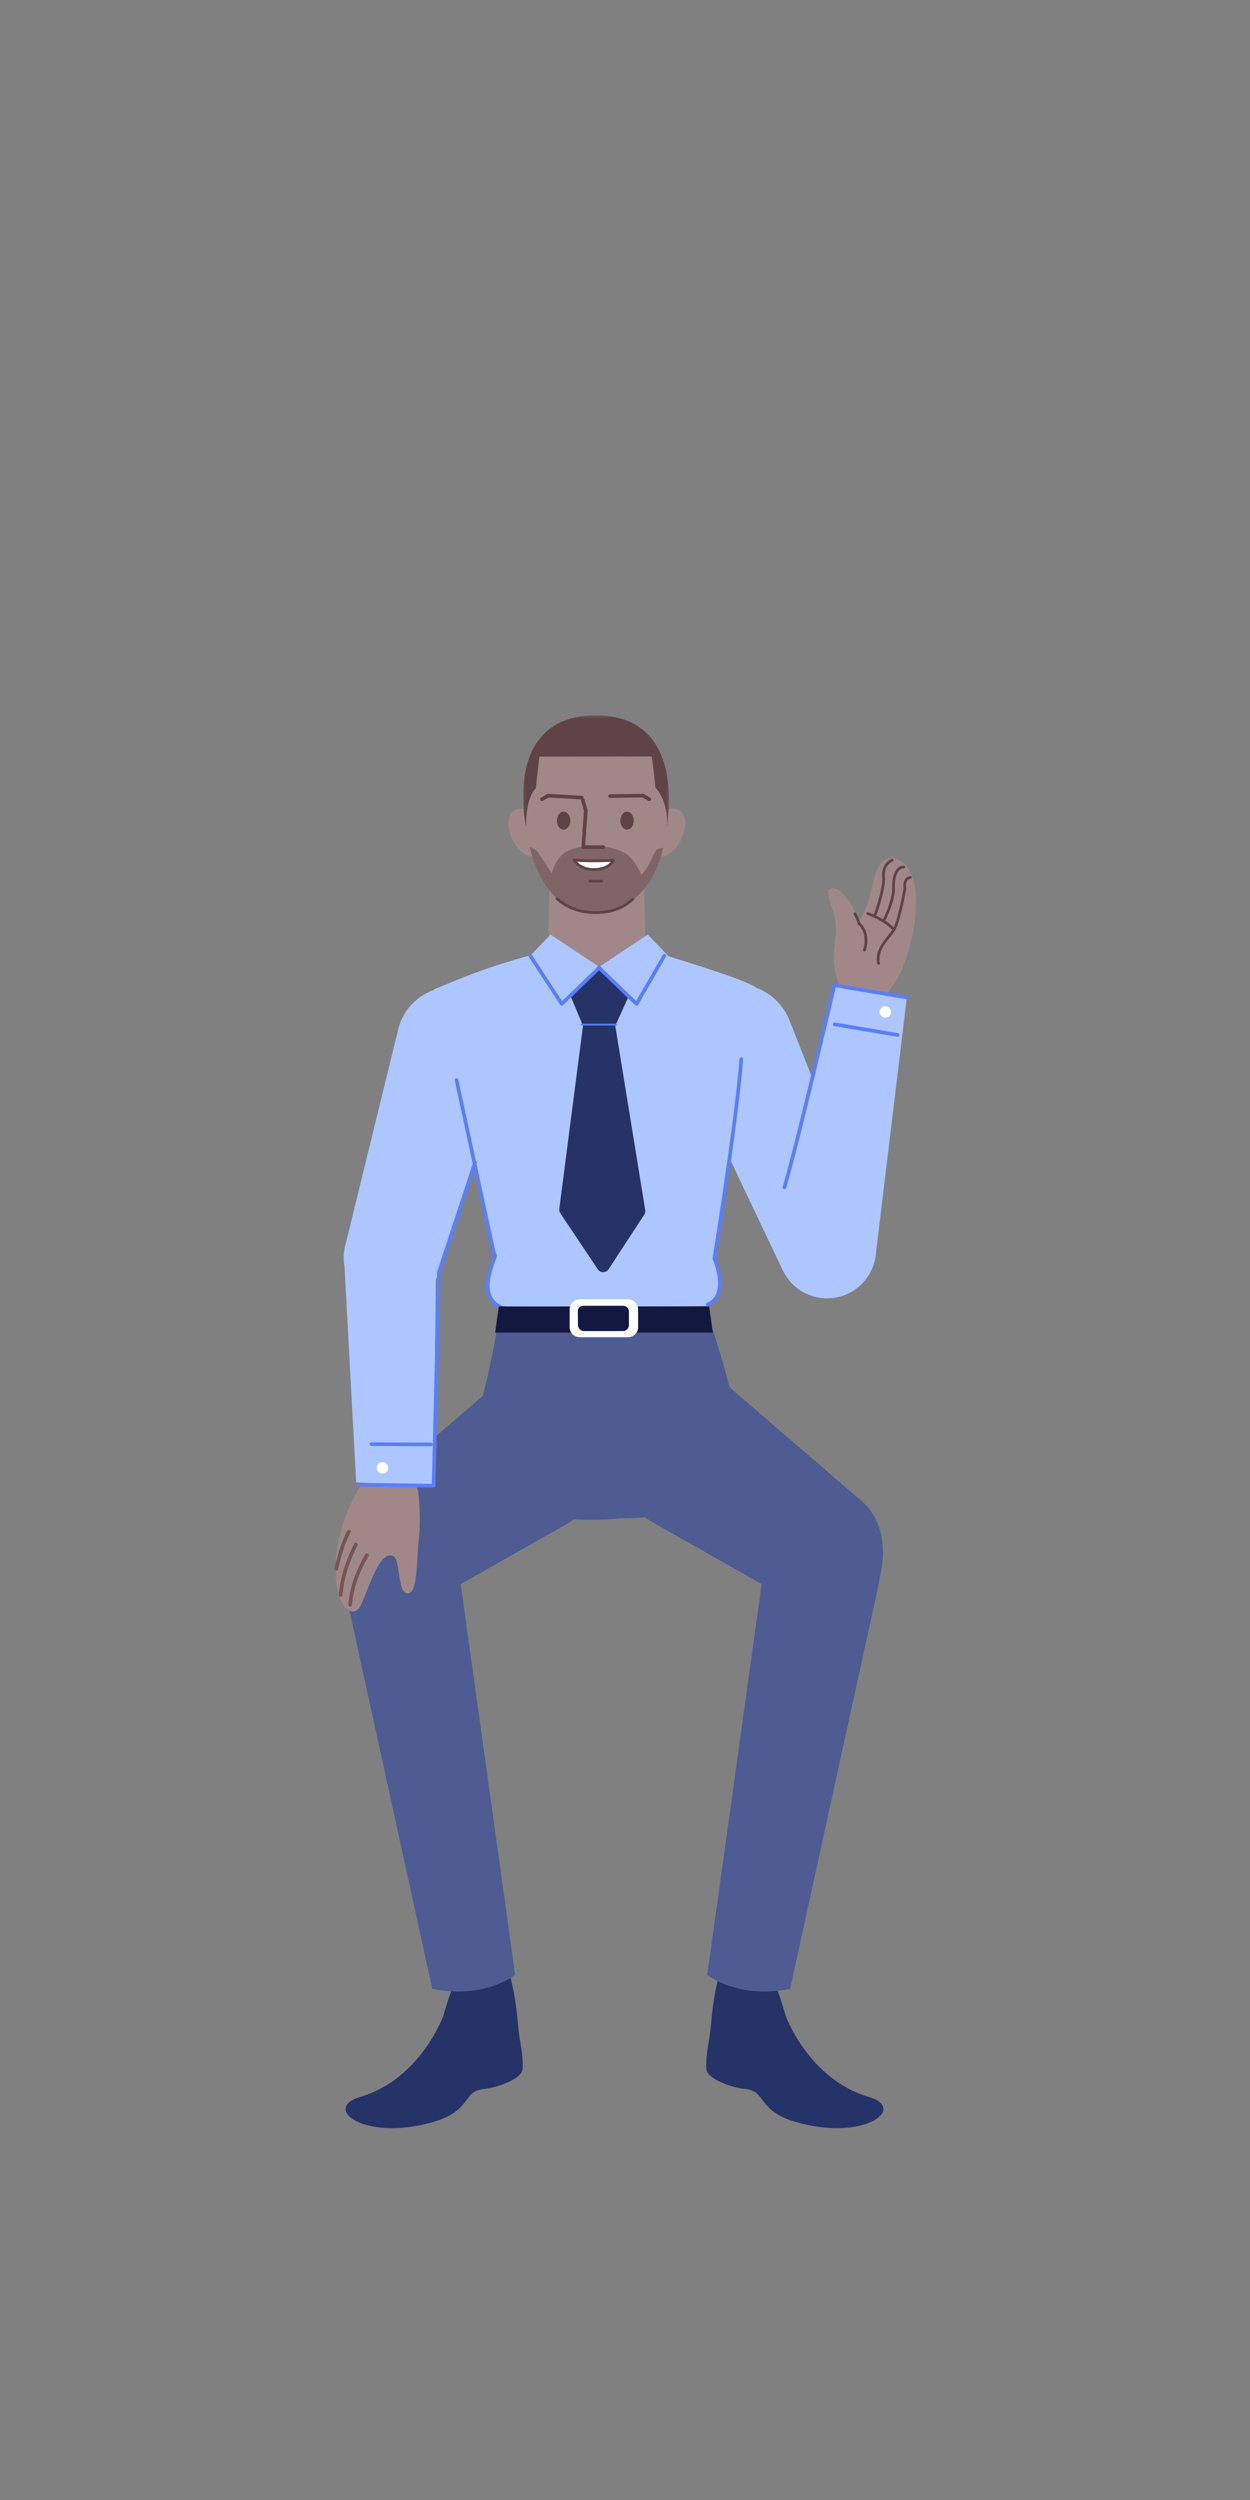 <?xml version="1.0" encoding="UTF-8"?>
<svg width="512px" height="1024px" viewBox="0 0 512 1024" version="1.1" xmlns="http://www.w3.org/2000/svg" xmlns:xlink="http://www.w3.org/1999/xlink">
    <rect x="0" y="0" width="512" height="1024" fill="#808080" stroke="none"/>
    <!-- Generator: Sketch 61.2 (89653) - https://sketch.com -->
    <title>2.人物组件/3.商务经理/坐姿/打招呼</title>
    <desc>Created with Sketch.</desc>
    <defs>
        <polygon id="path-1" points="1.037 0.242 37.341 0.242 37.341 60.003 1.037 60.003"></polygon>
        <polygon id="path-3" points="1.301 0.312 59.781 0.312 59.781 81.14 1.301 81.14"></polygon>
        <polygon id="path-5" points="0.764 0.312 60.537 0.312 60.537 46.064 0.764 46.064"></polygon>
    </defs>
    <g id="2.人物组件/3.商务经理/坐姿/打招呼" stroke="none" stroke-width="1" fill="none" fill-rule="evenodd">
        <g id="分组" transform="translate(338, 351.188)">
            <mask id="mask-2" fill="white">
                <use xlink:href="#path-1"></use>
            </mask>
            <g id="Clip-2"></g>
            <path d="M8.33,56.314 C8.33,56.314 1.514,49.36 4.119,33.866 C6.08,22.216 -1.437,14.789 1.907,12.821 C5.249,10.853 11.405,18.311 13.611,26.44 C19.688,18.673 18.404,6.533 23.613,1.624 C29.151,-3.595 44.795,5.183 33.114,41.492 C22.484,71.092 8.33,56.314 8.33,56.314" id="Fill-1" fill="#A08889" mask="url(#mask-2)"></path>
        </g>
        <path d="M349.926,373.74 C350.202,373.597 350.541,373.705 350.684,373.981 C351.305,375.177 351.759,376.213 352.073,377.087 L352.2,377.457 C352.238,377.57 352.27,377.672 352.298,377.764 L352.359,377.982 L352.411,378.026 C352.757,378.326 353.185,378.792 353.617,379.433 L353.761,379.653 C355.314,382.098 355.81,385.332 354.64,389.369 C354.554,389.668 354.242,389.839 353.943,389.753 C353.645,389.666 353.473,389.354 353.56,389.056 C354.638,385.333 354.193,382.432 352.811,380.256 C352.52,379.799 352.21,379.415 351.902,379.101 C351.723,378.918 351.589,378.803 351.523,378.753 C351.411,378.671 351.334,378.55 351.306,378.414 L351.273,378.272 C351.234,378.128 351.171,377.917 351.075,377.641 L351.014,377.467 C350.717,376.641 350.283,375.651 349.686,374.499 C349.543,374.223 349.65,373.883 349.926,373.74 Z" id="Stroke-3" fill="#604346" fill-rule="nonzero"></path>
        <path d="M372.787,358.808 C373.094,358.762 373.381,358.973 373.427,359.28 C373.474,359.587 373.262,359.874 372.955,359.92 C371.971,360.069 371.435,360.725 371.218,361.815 C371.097,362.419 371.093,363.078 371.16,363.69 L371.183,363.872 L371.2,363.984 L371.2,364.185 L371.062,364.927 C370.951,365.515 370.823,366.17 370.682,366.876 C370.278,368.893 369.842,370.91 369.391,372.795 L369.155,373.762 C368.685,375.65 368.228,377.261 367.791,378.525 C367.563,379.183 367.342,379.743 367.126,380.199 C367.025,380.413 366.912,380.63 366.785,380.851 C366.485,381.374 366.122,381.91 365.651,382.535 L365.165,383.161 C364.673,383.783 363.849,384.809 363.87,384.782 C360.915,388.506 359.814,391.057 360.398,394.531 C360.45,394.838 360.243,395.128 359.937,395.179 C359.63,395.231 359.34,395.024 359.289,394.718 C358.659,390.967 359.782,388.205 362.709,384.439 L364.551,382.121 C365.097,381.414 365.496,380.838 365.809,380.292 C365.921,380.096 366.021,379.906 366.109,379.719 C366.305,379.304 366.512,378.78 366.727,378.157 C367.223,376.724 367.752,374.809 368.297,372.533 C368.67,370.975 369.032,369.324 369.375,367.657 L369.661,366.24 L370.076,364.078 L370.056,363.932 L370.042,363.812 C369.964,363.095 369.968,362.328 370.115,361.595 C370.416,360.083 371.27,359.037 372.787,358.808 Z" id="Stroke-5" fill="#604346" fill-rule="nonzero"></path>
        <path d="M370.22,354.574 C370.529,354.606 370.754,354.882 370.722,355.191 C370.694,355.469 370.467,355.679 370.197,355.696 L369.995,355.692 C369.609,355.701 369.114,355.857 368.607,356.275 L368.454,356.408 C367.203,357.568 366.456,359.963 366.552,363.972 C366.583,365.257 366.368,366.75 365.946,368.414 C365.603,369.767 365.132,371.198 364.564,372.668 C364.132,373.787 363.67,374.865 363.207,375.862 L362.973,376.359 L362.587,377.145 C362.444,377.421 362.105,377.529 361.829,377.387 C361.553,377.244 361.444,376.905 361.587,376.629 L361.75,376.303 C361.849,376.103 361.956,375.88 362.07,375.638 L362.187,375.388 C362.639,374.412 363.092,373.357 363.515,372.263 C364.067,370.833 364.525,369.443 364.856,368.138 C365.255,366.565 365.456,365.168 365.427,363.999 C365.324,359.697 366.167,356.994 367.69,355.583 C368.178,355.131 368.708,354.842 369.247,354.689 C369.548,354.604 369.818,354.569 370.04,354.568 L370.22,354.574 Z" id="Stroke-7" fill="#604346" fill-rule="nonzero"></path>
        <path d="M365.306,351.843 C365.603,351.753 365.917,351.92 366.008,352.218 C366.098,352.515 365.93,352.829 365.633,352.919 L365.526,352.958 C365.438,352.993 365.317,353.048 365.171,353.126 C364.794,353.327 364.416,353.598 364.063,353.949 C362.922,355.081 362.292,356.754 362.448,359.12 L362.474,359.447 C362.664,361.466 361.997,364.996 360.8,369.219 C360.41,370.593 359.985,371.956 359.605,373.071 L359.465,373.477 C359.284,373.994 359.129,374.409 359.019,374.669 C358.97,374.785 358.929,374.873 358.89,374.941 L358.851,375.005 C358.815,375.057 358.815,375.057 358.721,375.147 L358.624,375.216 C358.496,375.296 358.419,375.272 357.998,375.141 L357.856,374.937 C357.816,374.875 357.802,374.843 357.797,374.806 L357.791,374.665 C357.791,374.648 357.793,374.636 357.795,374.61 C357.806,374.486 357.856,374.375 357.933,374.289 L357.976,374.245 L358.079,373.992 C358.115,373.9 358.154,373.797 358.196,373.683 L358.403,373.106 L358.683,372.285 C359.018,371.274 359.381,370.097 359.717,368.912 L359.95,368.076 C360.925,364.495 361.473,361.489 361.369,359.748 L361.354,359.553 C361.084,356.68 361.837,354.572 363.27,353.15 C364.019,352.407 364.774,352.004 365.306,351.843 Z" id="Stroke-9" fill="#604346" fill-rule="nonzero"></path>
        <path d="M354.853,374.018 C354.952,373.724 355.271,373.565 355.565,373.664 L356.005,373.821 L356.133,373.869 C356.577,374.036 357.072,374.233 357.604,374.462 C359.125,375.114 360.646,375.881 362.069,376.758 C363.78,377.812 365.234,378.957 366.348,380.194 C366.556,380.425 366.537,380.781 366.306,380.989 C366.075,381.196 365.72,381.178 365.512,380.947 C364.477,379.799 363.106,378.718 361.478,377.715 C360.107,376.87 358.634,376.128 357.16,375.496 L356.56,375.244 C356.27,375.126 355.995,375.018 355.737,374.922 L355.207,374.73 C354.913,374.632 354.754,374.313 354.853,374.018 Z" id="Stroke-11" fill="#604346" fill-rule="nonzero"></path>
        <path d="M346.432,529.178 L346.432,529.178 C336.45,533.52 324.817,529.152 320.139,519.305 L280.734,436.374 C275.088,424.491 280.392,410.301 292.438,405.06 C304.483,399.821 318.481,405.614 323.326,417.846 L357.135,503.211 C361.15,513.347 356.415,524.835 346.432,529.178" id="Fill-13" fill="#ADC6FF"></path>
        <path d="M181.552,825.774 C181.552,825.774 172.112,851.694 147.616,858.874 C131.578,863.574 149.305,877.315 177.461,869.151 C193.513,864.496 189.217,856.461 198.296,855.636 C203.56,855.157 213.902,851.499 214.064,847.47 C214.345,840.432 212.828,837.051 212.134,828.897 C208.756,789.198 194.014,781.809 181.552,825.774" id="Fill-15" fill="#253368"></path>
        <path d="M321.838,825.774 C321.838,825.774 331.278,851.694 355.774,858.874 C371.812,863.574 354.085,877.315 325.929,869.151 C309.877,864.496 314.173,856.461 305.094,855.636 C299.83,855.157 289.488,851.499 289.326,847.47 C289.045,840.432 290.562,837.051 291.256,828.897 C294.634,789.198 309.376,781.809 321.838,825.774" id="Fill-17" fill="#253368"></path>
        <path d="M177.068,814.665 L140.83,649.126 C137.896,635.722 146.891,622.623 160.457,620.55 C173.555,618.549 185.761,627.643 187.588,640.767 L210.991,808.867 C210.991,808.867 198.724,818.967 177.068,814.665" id="Fill-19" fill="#4E5C93"></path>
        <path d="M245.162,401.298 L245.162,401.298 C233.594,401.298 224.306,391.755 224.619,380.191 L225.198,358.774 C225.393,351.627 231.243,345.933 238.394,345.933 L250.43,345.933 C257.58,345.933 263.43,351.627 263.624,358.774 L264.245,381.69 C264.536,392.433 255.908,401.298 245.162,401.298" id="Fill-21" fill="#A08889"></path>
        <path d="M222.411,341.709 C224.022,346.949 222.199,350.156 219.244,350.789 C215.436,351.605 211.314,347.66 209.319,342.554 C206.491,335.319 209.319,330.939 213.753,331.151 C217.422,331.326 220.8,336.47 222.411,341.709" id="Fill-23" fill="#A08889"></path>
        <path d="M266.412,341.709 C264.801,346.949 266.624,350.156 269.58,350.789 C273.387,351.605 277.509,347.66 279.506,342.554 C282.333,335.319 279.506,330.939 275.07,331.151 C271.401,331.326 268.023,336.47 266.412,341.709" id="Fill-25" fill="#A08889"></path>
        <g id="分组" transform="translate(213.5, 292.688)">
            <mask id="mask-4" fill="white">
                <use xlink:href="#path-3"></use>
            </mask>
            <g id="Clip-28"></g>
            <path d="M59.781,40.725 C59.781,63.045 48.61,81.14 30.591,81.14 C13.641,81.14 2.428,63.021 1.401,40.725 C-0.006,10.166 13.641,0.311 30.591,0.311 C47.541,0.311 59.781,10.73 59.781,40.725" id="Fill-27" fill="#A08889" mask="url(#mask-4)"></path>
        </g>
        <g id="分组" transform="translate(213.5, 292.688)">
            <mask id="mask-6" fill="white">
                <use xlink:href="#path-5"></use>
            </mask>
            <g id="Clip-30"></g>
            <path d="M7.433,17.24 L53.397,17.135 C53.397,17.135 54.312,22.202 54.945,29.875 C60.858,36.562 59.59,46.064 59.59,46.064 C59.59,46.064 68.671,0.311 30.591,0.311 C-8.193,0.311 1.964,46.064 1.964,46.064 C1.964,32.972 5.955,30.275 5.955,30.275 C5.955,30.275 6.588,24.737 7.433,17.24" id="Fill-29" fill="#604346" mask="url(#mask-6)"></path>
        </g>
        <path d="M224.567,325.145 L238.293,325.967 C238.707,325.992 239.022,326.347 238.997,326.761 C238.975,327.14 238.674,327.436 238.306,327.464 L238.204,327.465 L224.703,326.656 L222.366,328.019 C222.038,328.211 221.625,328.125 221.398,327.834 L221.341,327.749 C221.149,327.421 221.235,327.008 221.526,326.781 L221.611,326.724 L224.144,325.246 C224.24,325.19 224.347,325.157 224.457,325.147 L224.567,325.145 Z" id="Stroke-31" fill="#604346" fill-rule="nonzero"></path>
        <path d="M263.389,325.144 C263.492,325.143 263.593,325.162 263.686,325.201 L263.778,325.246 L266.311,326.724 C266.669,326.932 266.79,327.392 266.581,327.749 C266.39,328.077 265.988,328.206 265.647,328.065 L265.555,328.019 L263.203,326.647 L249.874,326.833 C249.495,326.838 249.177,326.561 249.122,326.195 L249.114,326.094 C249.109,325.714 249.386,325.396 249.752,325.341 L249.853,325.333 L263.389,325.144 Z" id="Stroke-33" fill="#604346" fill-rule="nonzero"></path>
        <path d="M216.92,346.989 C216.92,346.989 219.529,347.464 221.143,350.157 C223.045,353.323 226.001,357.759 226.001,357.759 C226.001,357.759 227.671,351.141 232.001,348.831 C234.599,347.445 238.459,346.386 244.162,346.545 C249.544,346.693 253.295,347.919 255.881,349.392 C260.192,351.847 262.744,358.392 262.744,358.392 C262.744,358.392 265.067,355.858 266.968,351.634 C268.843,347.469 268.868,347.833 271.613,347.2 C269.078,359.871 259.999,373.807 243.95,373.807 C225.227,373.807 219.244,355.858 216.92,346.989" id="Fill-35" fill="#7F6567"></path>
        <path d="M246.484,360.363 C246.795,360.363 247.047,360.615 247.047,360.926 C247.047,361.205 246.843,361.437 246.575,361.481 L246.484,361.488 L241.627,361.488 C241.316,361.488 241.065,361.236 241.065,360.926 C241.065,360.646 241.269,360.414 241.536,360.371 L241.627,360.363 L246.484,360.363 Z" id="Stroke-37" fill="#604346" fill-rule="nonzero"></path>
        <path d="M238.466,326.84 C238.831,326.736 239.21,326.921 239.358,327.26 L239.392,327.356 L240.66,331.812 C240.676,331.868 240.685,331.925 240.688,331.983 L240.687,332.069 L239.706,346.239 L247.097,346.239 C247.476,346.239 247.79,346.521 247.84,346.887 L247.847,346.989 C247.847,347.369 247.564,347.683 247.198,347.732 L247.097,347.739 L238.904,347.739 C238.502,347.739 238.179,347.425 238.155,347.036 L238.155,346.937 L239.181,332.095 L237.95,327.766 C237.846,327.401 238.031,327.022 238.37,326.874 L238.466,326.84 Z" id="Stroke-39" fill="#604346" fill-rule="nonzero"></path>
        <path d="M233.603,336.135 C233.603,338.177 232.374,339.831 230.858,339.831 C229.341,339.831 228.113,338.177 228.113,336.135 C228.113,334.094 229.341,332.439 230.858,332.439 C232.374,332.439 233.603,334.094 233.603,336.135" id="Fill-41" fill="#604346"></path>
        <path d="M259.577,336.135 C259.577,338.177 258.348,339.831 256.832,339.831 C255.315,339.831 254.087,338.177 254.087,336.135 C254.087,334.094 255.315,332.439 256.832,332.439 C258.348,332.439 259.577,334.094 259.577,336.135" id="Fill-43" fill="#604346"></path>
        <path d="M235.163,352.297 C235.163,352.297 241.481,352.925 251.218,352.396 C251.218,352.396 249.638,356.359 242.644,356.132 C237.157,355.954 235.163,352.297 235.163,352.297" id="Fill-45" fill="#FFFFFF"></path>
        <path d="M235.219,351.737 C234.769,351.692 234.453,352.169 234.67,352.566 C234.966,353.11 235.588,353.891 236.593,354.664 C238.155,355.865 240.156,356.614 242.626,356.694 C245.888,356.8 248.313,356.046 250.006,354.71 C250.98,353.942 251.52,353.158 251.74,352.604 C251.893,352.222 251.598,351.812 251.187,351.834 C246.197,352.105 241.755,352.1 238.028,351.922 L237.413,351.891 C236.914,351.864 236.464,351.835 236.066,351.806 L235.274,351.742 C235.253,351.74 235.235,351.738 235.219,351.737 Z M236.375,352.955 L237.103,353 L237.973,353.046 C241.319,353.206 245.231,353.228 249.592,353.038 L250.152,353.012 L250.117,353.056 C249.893,353.318 249.625,353.578 249.309,353.827 C247.83,354.994 245.665,355.667 242.662,355.57 C240.434,355.497 238.659,354.833 237.279,353.772 C236.94,353.511 236.641,353.238 236.375,352.955 Z" id="Stroke-47" fill="#604346" fill-rule="nonzero"></path>
        <path d="M227.725,367.718 C227.933,367.488 228.289,367.469 228.52,367.678 C232.269,371.063 237.366,373.245 243.951,373.245 C250.593,373.245 255.436,371.114 258.743,367.889 C258.965,367.672 259.321,367.676 259.538,367.899 C259.755,368.121 259.751,368.477 259.528,368.694 C256.019,372.117 250.898,374.37 243.951,374.37 C237.071,374.37 231.712,372.076 227.766,368.513 C227.535,368.304 227.517,367.949 227.725,367.718 Z" id="Stroke-49" fill="#604346" fill-rule="nonzero"></path>
        <path d="M292.612,515.546 L310.198,404.906 C307.62,402.413 291.133,396.915 264.912,388.961 C258.424,386.994 251.512,397.154 244.417,397.491 C239.617,397.721 230.362,387.807 226.431,388.823 C198.825,395.958 190.378,400.181 177.708,405.249 L202.465,514.058 C202.465,514.058 194.883,535.19 208.567,535.175 C299.793,535.175 289.71,534.788 289.71,534.788 C289.71,534.788 298.758,531.795 292.612,515.546" id="Fill-51" fill="#ADC6FF"></path>
        <polygon id="Fill-53" fill="#ADC6FF" points="225.506 382.799 217.196 391.466 230.157 411.56 245.573 396.145"></polygon>
        <polygon id="Fill-55" fill="#253368" points="233.815 408.235 245.577 396.267 257.337 408.447 252.012 420.193 238.753 420.04"></polygon>
        <path d="M238.823,419.938 L251.934,419.694 L264.288,495.63 C264.393,496.287 264.252,496.957 263.888,497.514 L249.284,519.867 C248.24,521.464 245.903,521.476 244.842,519.889 L229.512,496.96 C229.155,496.425 229.004,495.777 229.086,495.139 L238.823,419.938 Z" id="Fill-57" fill="#253368"></path>
        <path d="M216.786,390.838 C217.101,390.632 217.514,390.694 217.757,390.967 L217.824,391.055 L230.226,410.023 L245.056,395.727 C245.327,395.466 245.744,395.449 246.034,395.673 L246.116,395.747 C246.378,396.018 246.394,396.435 246.171,396.724 L246.097,396.807 L230.615,411.732 C230.303,412.034 229.808,412.004 229.532,411.688 L229.467,411.603 L216.569,391.876 C216.342,391.529 216.439,391.065 216.786,390.838 Z" id="Stroke-59" fill="#597EF7" fill-rule="nonzero"></path>
        <polygon id="Fill-61" fill="#ADC6FF" points="265.33 382.799 273.64 391.466 260.679 411.56 245.263 396.145"></polygon>
        <path d="M271.49,391.09 C271.698,390.732 272.156,390.609 272.515,390.816 C272.844,391.006 272.974,391.408 272.834,391.749 L272.789,391.841 L261.391,411.567 C261.166,411.957 260.658,412.056 260.305,411.803 L260.221,411.732 L244.739,396.807 C244.441,396.52 244.432,396.045 244.72,395.747 C244.981,395.476 245.397,395.444 245.695,395.656 L245.78,395.727 L260.57,409.986 L271.49,391.09 Z" id="Stroke-63" fill="#597EF7" fill-rule="nonzero"></path>
        <path d="M252.3,419.313 C252.508,419.313 252.675,419.48 252.675,419.688 C252.675,419.869 252.547,420.02 252.376,420.055 L252.3,420.063 L238.309,420.063 C238.101,420.063 237.934,419.895 237.934,419.688 C237.934,419.506 238.062,419.355 238.233,419.32 L238.309,419.313 L252.3,419.313 Z" id="Stroke-65" fill="#597EF7" fill-rule="nonzero"></path>
        <path d="M303.691,433.065 C304.104,433.095 304.415,433.454 304.385,433.867 L304.276,435.286 C303.656,443.055 302.35,454.1 300.509,467.623 L300.276,469.326 C299.875,472.246 299.454,475.251 299.014,478.328 C297.953,485.757 296.826,493.326 295.69,500.735 L294.278,509.834 L293.387,515.451 L293.573,515.91 L293.666,516.15 C293.937,516.86 294.209,517.649 294.462,518.497 C295.163,520.846 295.595,523.194 295.623,525.404 C295.681,529.97 294.006,533.394 290.132,535.021 C289.75,535.181 289.31,535.002 289.15,534.62 C288.989,534.238 289.169,533.799 289.551,533.638 C292.782,532.281 294.174,529.435 294.123,525.424 C294.097,523.371 293.689,521.152 293.024,518.926 C292.831,518.278 292.626,517.666 292.42,517.101 L292.265,516.686 C292.111,516.284 291.992,515.999 291.927,515.852 C291.867,515.719 291.848,515.571 291.871,515.427 L292.357,512.382 C292.744,509.943 293.175,507.194 293.639,504.196 C294.965,495.629 296.292,486.777 297.529,478.116 L298.048,474.462 C298.217,473.256 298.384,472.062 298.548,470.882 L299.25,465.748 C301.079,452.182 302.346,441.231 302.889,433.759 C302.916,433.38 303.22,433.088 303.589,433.065 L303.691,433.065 Z" id="Stroke-67" fill="#597EF7" fill-rule="nonzero"></path>
        <path d="M158.214,534.903 L158.214,534.903 C146.406,533.396 138.543,521.946 141.374,510.386 L163.219,421.182 C166.139,410.132 176.795,402.954 188.133,404.402 C202.487,406.235 211.52,420.809 206.774,434.478 L179.771,521.063 C176.893,530.294 167.805,536.127 158.214,534.903" id="Fill-69" fill="#ADC6FF"></path>
        <path d="M140.542,646.828 C146.806,658.426 160.978,663.199 172.981,657.752 L232.474,624.055 C246.673,616.214 259.306,594.085 250.537,580.438 C250.537,580.438 233.864,549.685 204.737,565.739 L148.832,613.946 C133.784,625.711 140.542,646.828 140.542,646.828" id="Fill-71" fill="#4E5C93"></path>
        <path d="M323.621,814.665 L359.86,649.126 C362.793,635.722 353.798,622.623 340.233,620.55 C327.134,618.549 314.928,627.643 313.101,640.767 L289.7,808.867 C289.7,808.867 301.966,818.967 323.621,814.665" id="Fill-73" fill="#4E5C93"></path>
        <path d="M360.148,646.828 C353.885,658.426 339.712,663.199 327.709,657.752 L268.216,624.055 C254.017,616.214 241.384,594.085 250.153,580.438 C250.153,580.438 266.827,549.685 295.952,565.739 L351.857,613.946 C366.905,625.711 360.148,646.828 360.148,646.828" id="Fill-75" fill="#4E5C93"></path>
        <path d="M341.877,403.008 L371.505,408.006 L358.684,514.145 C357.312,525.509 346.722,533.423 335.433,531.518 C324.145,529.614 316.737,518.664 319.168,507.477 L341.877,403.008 Z" id="Fill-77" fill="#ADC6FF"></path>
        <path d="M341.908,402.824 L371.536,407.822 C371.944,407.891 372.219,408.278 372.15,408.686 C372.087,409.061 371.757,409.323 371.388,409.311 L371.286,409.301 L342.352,404.42 L339.546,416.318 L338.284,421.633 C336.732,428.156 335.179,434.638 333.663,440.9 L331.111,451.386 C326.962,468.32 323.806,480.606 322.022,486.554 C321.903,486.95 321.485,487.176 321.088,487.057 C320.691,486.937 320.466,486.519 320.585,486.123 L320.992,484.737 C322.793,478.504 325.719,467.074 329.475,451.759 L330.705,446.728 C332.19,440.634 333.726,434.26 335.274,427.786 L338.752,413.162 L341.053,403.393 C341.135,403.042 341.451,402.805 341.802,402.814 L341.908,402.824 Z" id="Stroke-79" fill="#597EF7" fill-rule="nonzero"></path>
        <path d="M341.876,418.815 L341.978,418.826 L367.797,423.182 C368.206,423.251 368.481,423.638 368.412,424.046 C368.349,424.42 368.019,424.683 367.649,424.671 L367.548,424.661 L341.728,420.305 C341.32,420.236 341.045,419.849 341.114,419.44 C341.177,419.066 341.507,418.804 341.876,418.815 Z" id="Stroke-81" fill="#597EF7" fill-rule="nonzero"></path>
        <path d="M360.307,414.113 C360.522,412.841 361.726,411.984 362.998,412.199 C364.27,412.413 365.128,413.618 364.914,414.89 C364.699,416.162 363.495,417.018 362.221,416.804 C360.949,416.589 360.093,415.385 360.307,414.113" id="Fill-83" fill="#FFFFFF"></path>
        <path d="M186.841,441.682 C187.212,441.602 187.578,441.812 187.704,442.159 L187.732,442.257 L203.073,513.319 L203.12,513.342 C203.323,513.456 203.474,513.664 203.522,513.965 L203.536,514.1 C203.55,514.353 203.49,514.649 203.357,515.088 L203.295,515.285 C203.192,515.604 202.298,518.101 202.002,519.009 C201.227,521.382 200.742,523.466 200.589,525.436 C200.247,529.829 201.637,532.961 205.33,534.648 C205.707,534.82 205.873,535.265 205.701,535.642 C205.529,536.018 205.084,536.184 204.707,536.012 C200.369,534.031 198.707,530.286 199.093,525.32 C199.245,523.373 199.691,521.356 200.395,519.11 L200.619,518.413 L201.888,514.758 L201.939,514.589 L201.906,514.557 C201.844,514.488 201.794,514.405 201.76,514.312 L201.733,514.215 L186.266,442.574 C186.179,442.169 186.436,441.77 186.841,441.682 Z" id="Stroke-85" fill="#597EF7" fill-rule="nonzero"></path>
        <path d="M140.892,622.973 C140.892,622.973 147.879,601.443 158.426,600.06 C167.976,598.809 171.225,610.779 171.225,610.779 C171.225,610.779 172.698,620.426 171.461,631.244 C170.649,638.331 171.116,652.037 167.376,652.596 C162.501,653.327 164.31,639.236 161.192,637.461 C154.874,633.866 149.694,655.736 146.951,658.83 C141.588,664.88 132.314,648.734 140.892,622.973" id="Fill-87" fill="#A08889"></path>
        <path d="M149.66,636.653 C149.883,636.303 150.347,636.201 150.696,636.424 C151.045,636.647 151.147,637.111 150.924,637.46 L150.763,637.721 L150.639,637.928 C150.406,638.319 150.147,638.775 149.867,639.29 C149.066,640.764 148.264,642.416 147.516,644.204 C145.681,648.59 144.47,653.053 144.175,657.366 C144.146,657.78 143.788,658.092 143.375,658.063 C142.962,658.035 142.65,657.677 142.678,657.264 C142.986,652.768 144.238,648.151 146.132,643.625 C146.901,641.788 147.725,640.091 148.549,638.574 C148.781,638.148 148.999,637.761 149.201,637.414 L149.482,636.941 C149.561,636.81 149.621,636.714 149.66,636.653 Z" id="Stroke-89" fill="#755654" fill-rule="nonzero"></path>
        <path d="M145.078,632.298 C145.265,631.928 145.716,631.78 146.086,631.967 C146.456,632.155 146.603,632.606 146.416,632.975 C143.831,638.083 142.131,642.992 141.143,647.525 C140.799,649.107 140.568,650.527 140.429,651.763 L140.378,652.253 C140.356,652.484 140.339,652.696 140.326,652.886 L140.307,653.256 C140.296,653.67 139.953,653.997 139.539,653.987 C139.124,653.977 138.797,653.634 138.807,653.219 L138.822,652.904 L138.863,652.351 C138.876,652.196 138.892,652.033 138.909,651.861 L138.938,651.595 C139.083,650.309 139.322,648.839 139.678,647.205 C140.691,642.552 142.433,637.523 145.078,632.298 Z" id="Stroke-91" fill="#755654" fill-rule="nonzero"></path>
        <path d="M142.254,626.997 C142.466,626.641 142.926,626.523 143.282,626.735 C143.638,626.946 143.756,627.406 143.545,627.762 L143.353,628.111 L143.234,628.339 C142.977,628.84 142.689,629.448 142.378,630.163 C141.484,632.217 140.588,634.714 139.75,637.663 C139.297,639.26 138.872,640.95 138.483,642.735 C138.394,643.139 137.995,643.396 137.59,643.307 C137.185,643.219 136.929,642.819 137.017,642.415 C137.413,640.6 137.845,638.88 138.307,637.253 C139.163,634.239 140.082,631.679 141.002,629.564 C141.272,628.944 141.527,628.399 141.761,627.927 L141.9,627.654 C142.065,627.331 142.186,627.112 142.254,626.997 Z" id="Stroke-93" fill="#755654" fill-rule="nonzero"></path>
        <path d="M302.72,586.856 C299.661,567.113 291.779,544.335 291.779,544.335 L203.51,544.335 C203.51,544.335 200.957,561.429 195.383,580.481 C180.663,630.779 254.151,621.911 254.151,621.911 C276.215,621.911 307.365,616.842 302.72,586.856" id="Fill-95" fill="#4E5C93"></path>
        <polygon id="Fill-97" fill="#12183F" points="291.964 545.835 202.811 545.835 204.311 535.135 290.464 535.135"></polygon>
        <path d="M257.305,547.712 L237.4,547.712 C235.163,547.712 233.335,545.882 233.335,543.647 L233.335,536.253 C233.335,534.017 235.163,532.188 237.4,532.188 L257.305,532.188 C259.541,532.188 261.37,534.017 261.37,536.253 L261.37,543.647 C261.37,545.882 259.541,547.712 257.305,547.712" id="Fill-99" fill="#FFFFFF"></path>
        <path d="M255.163,545.205 L239.179,545.205 C237.835,545.205 236.734,544.105 236.734,542.761 L236.693,537.019 C236.693,535.675 237.835,534.846 239.179,534.846 L255.163,534.846 C256.507,534.846 257.606,535.945 257.606,537.289 L257.606,542.761 C257.606,544.105 256.507,545.205 255.163,545.205" id="Fill-101" fill="#12183F"></path>
        <path d="M177.611,608.536 L145.895,607.195 L140.855,514.115 C140.718,511.598 142.994,509.627 145.467,510.121 L178.596,516.748 L177.611,608.536 Z" id="Fill-103" fill="#ADC6FF"></path>
        <path d="M193.89,475.968 C194.02,475.575 194.444,475.361 194.837,475.491 C195.198,475.61 195.407,475.977 195.339,476.34 L195.314,476.439 L180.517,521.194 L178.361,608.555 C178.352,608.931 178.066,609.237 177.702,609.281 L177.601,609.286 L147.511,608.896 C147.097,608.891 146.766,608.551 146.771,608.137 C146.776,607.757 147.062,607.447 147.429,607.402 L147.531,607.396 L176.879,607.776 L179.021,521.044 L179.059,520.827 L193.89,475.968 Z" id="Stroke-105" fill="#597EF7" fill-rule="nonzero"></path>
        <path d="M152.156,590.782 L176.488,590.892 C176.902,590.894 177.236,591.231 177.234,591.645 C177.233,592.025 176.949,592.337 176.583,592.386 L176.481,592.392 L152.15,592.282 C151.735,592.281 151.401,591.943 151.403,591.529 C151.405,591.149 151.688,590.837 152.055,590.789 L152.156,590.782 Z" id="Stroke-107" fill="#597EF7" fill-rule="nonzero"></path>
        <path d="M158.931,601.756 C158.643,603.013 157.389,603.797 156.132,603.509 C154.875,603.221 154.089,601.967 154.378,600.71 C154.668,599.453 155.92,598.669 157.177,598.957 C158.434,599.246 159.219,600.499 158.931,601.756" id="Fill-109" fill="#FFFFFF"></path>
    </g>
</svg>